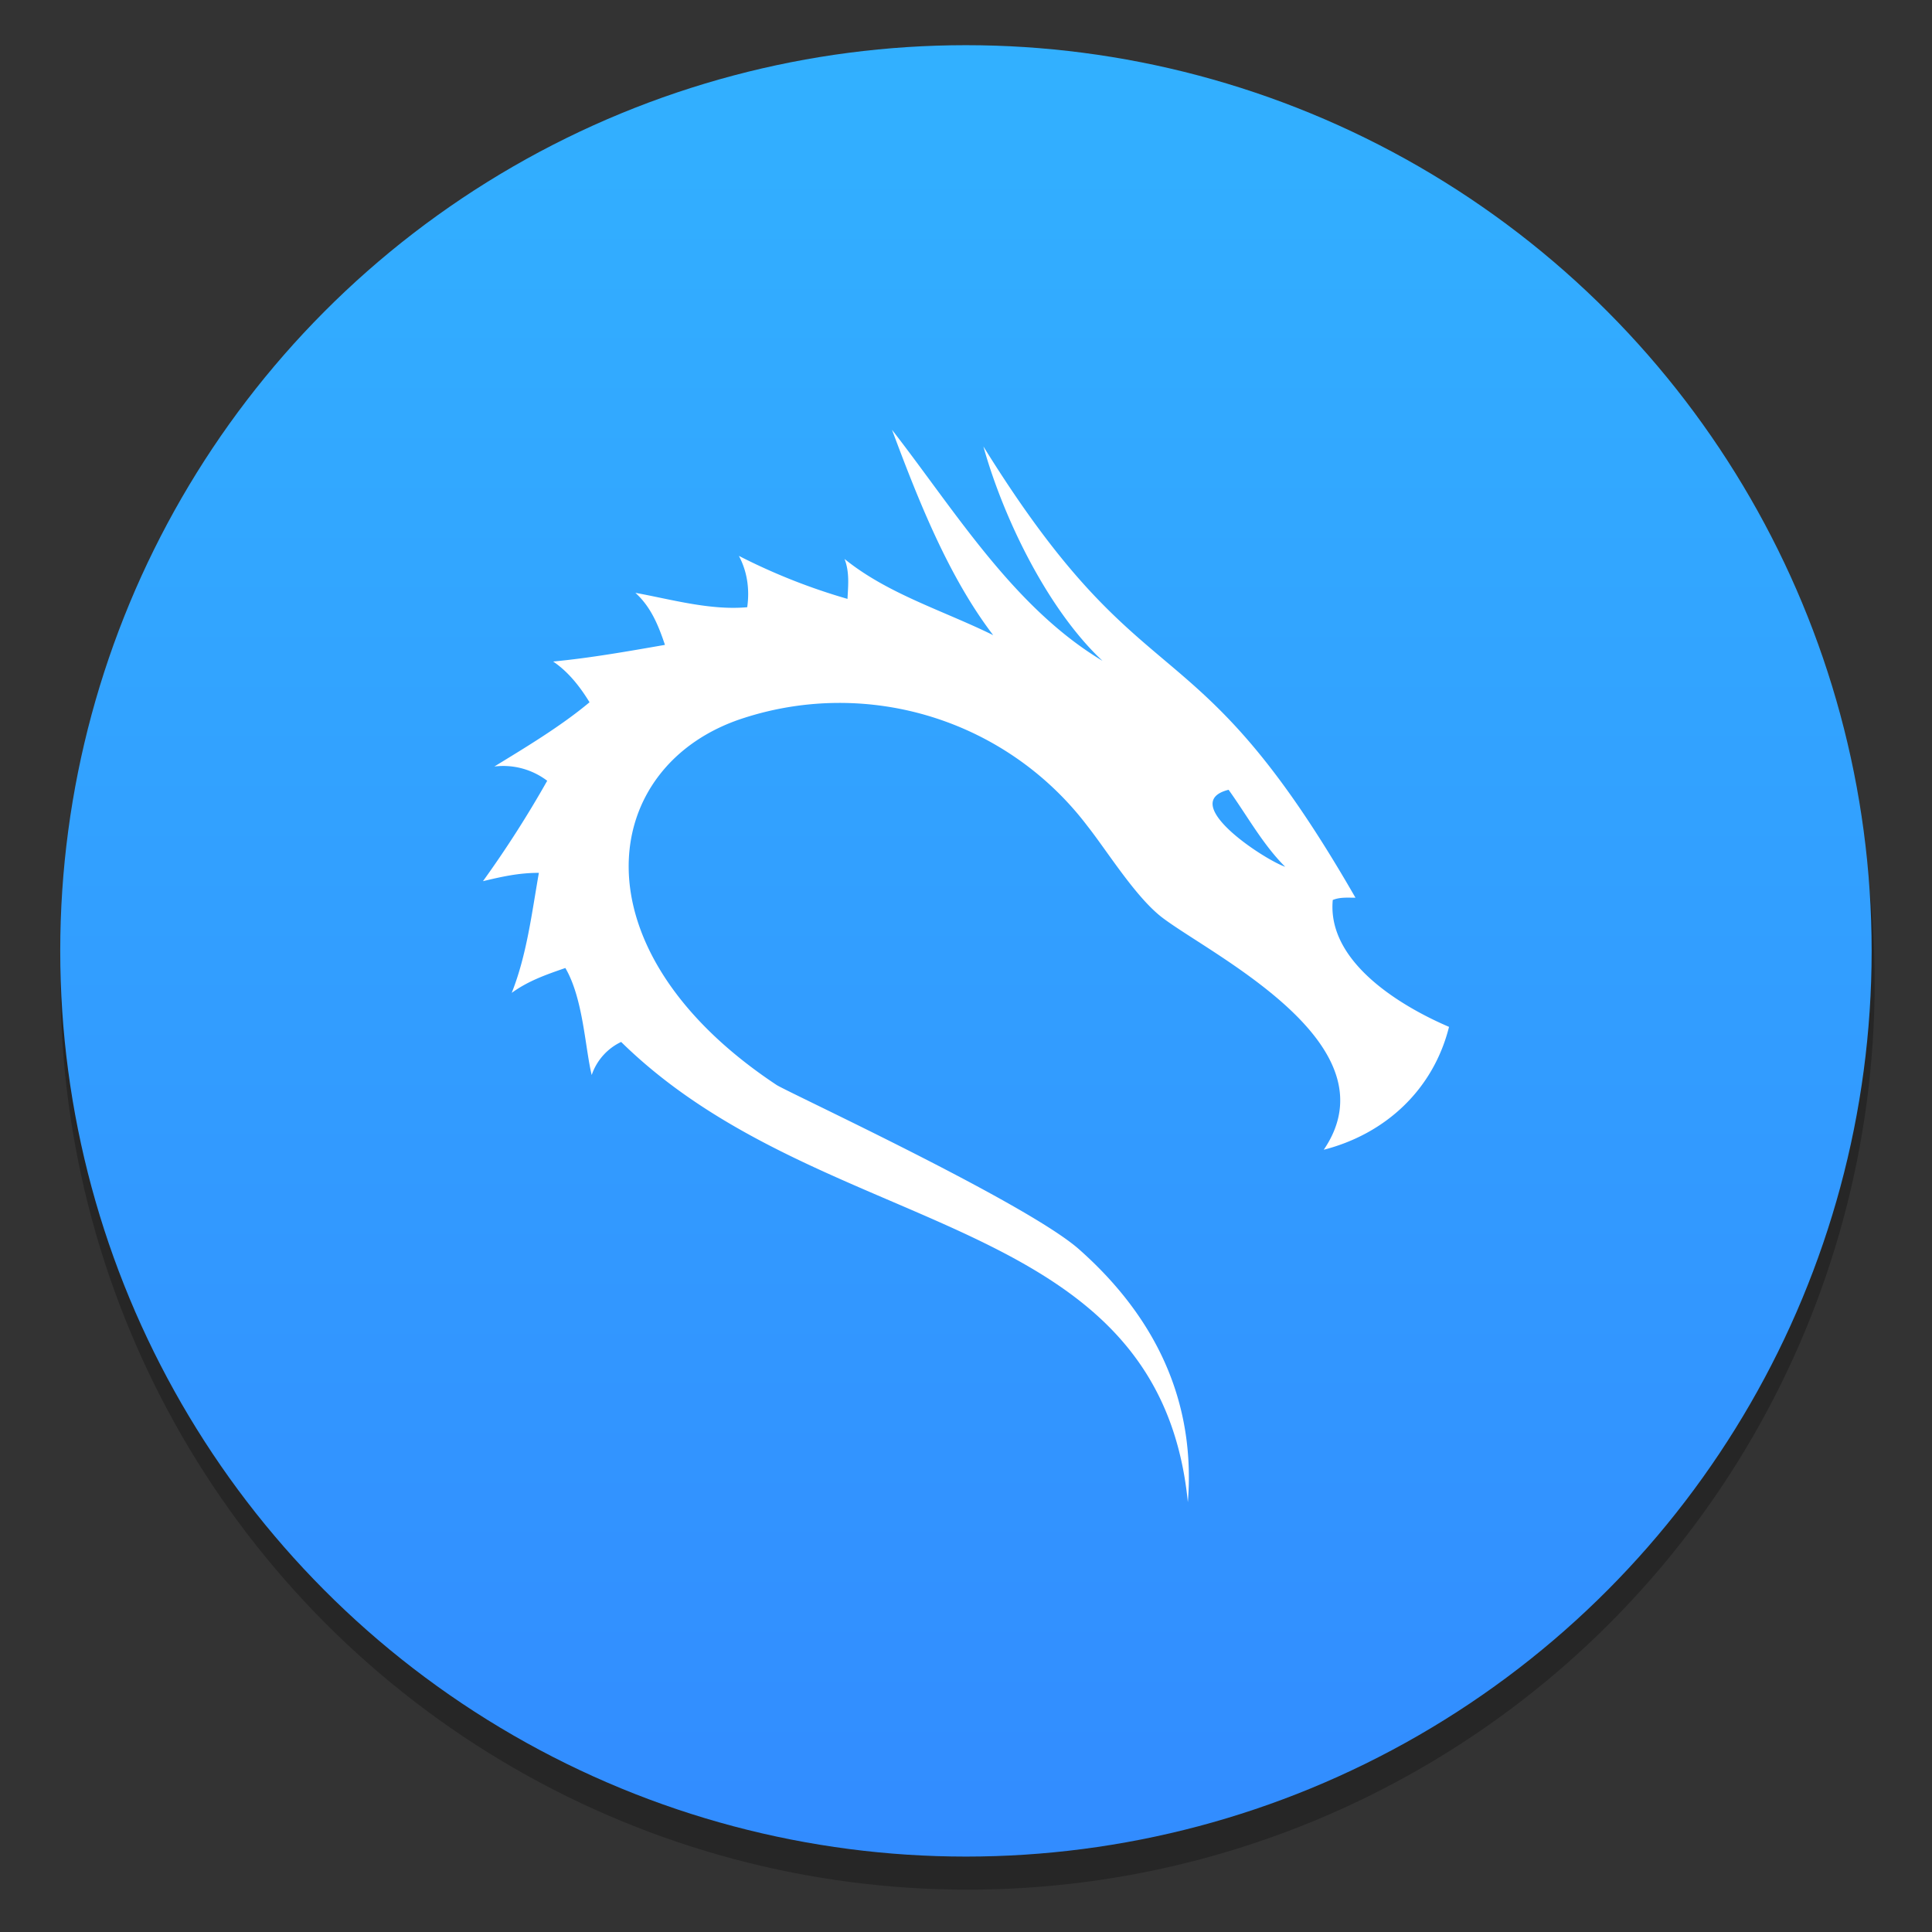 <?xml version="1.0" encoding="UTF-8" standalone="no"?>
<svg
   xmlns:dc="http://purl.org/dc/elements/1.1/"
   xmlns:cc="http://creativecommons.org/ns#"
   xmlns:rdf="http://www.w3.org/1999/02/22-rdf-syntax-ns#"
   xmlns:svg="http://www.w3.org/2000/svg"
   xmlns="http://www.w3.org/2000/svg"
   xmlns:sodipodi="http://sodipodi.sourceforge.net/DTD/sodipodi-0.dtd"
   xmlns:inkscape="http://www.inkscape.org/namespaces/inkscape"
   inkscape:version="1.0 (4035a4fb49, 2020-05-01)"
   sodipodi:docname="distributor-logo-kali.svg"
   id="svg17"
   viewBox="0 0 16.933 16.933"
   version="1.1"
   height="64"
   width="64">
  <rect x="0" y="0" width="16.933" height="16.933" fill="#333333" stroke="none"/>
  <sodipodi:namedview
     inkscape:current-layer="svg17"
     inkscape:window-maximized="1"
     inkscape:window-y="36"
     inkscape:window-x="0"
     inkscape:cy="38.478128"
     inkscape:cx="53.860488"
     inkscape:zoom="6.2109375"
     showgrid="false"
     id="namedview19"
     inkscape:window-height="964"
     inkscape:window-width="1920"
     inkscape:pageshadow="2"
     inkscape:pageopacity="0"
     guidetolerance="10"
     gridtolerance="10"
     objecttolerance="10"
     borderopacity="1"
     bordercolor="#666666"
     pagecolor="#ffffff" />
  <defs
     id="defs7">
    <linearGradient
       gradientUnits="userSpaceOnUse"
       gradientTransform="matrix(0.265,0,0,0.265,0,280.07)"
       y2="12.461"
       y1="57.955"
       x2="45.628"
       x1="45.628"
       id="a">
      <stop
         id="stop2"
         offset="0" />
      <stop
         id="stop4"
         offset="1"
         stop-opacity="0" />
    </linearGradient>
    <linearGradient
       id="a-3"
       x1="-6.147"
       x2="-6.147"
       y1="-137.82"
       y2="-100.78"
       gradientTransform="matrix(0.53,0,0,0.53,11.509,71.864)"
       gradientUnits="userSpaceOnUse">
      <stop
         stop-color="#32b4ff"
         offset="0"
         id="stop848" />
      <stop
         stop-color="#3287ff"
         offset="1"
         id="stop850" />
    </linearGradient>
  </defs>
  <g
     id="g861"
     stroke-width="1.571"
     opacity="0.25"
     transform="matrix(0.265,0,0,0.265,-0.005,0.12)">
    <circle
       id="circle855"
       r="30.001"
       cy="32.044"
       cx="32.02" />
    <circle
       id="circle857"
       fill-opacity="0"
       r="30.001"
       cy="32.044"
       cx="32.02" />
    <circle
       id="circle859"
       r="0"
       cy="32.044"
       cx="32.02" />
  </g>
  <circle
     id="circle863"
     style="fill:url(#a-3);paint-order:normal"
     fill="url(#a-3)"
     r="7.938"
     cy="8.334"
     cx="8.466" />
  <circle
     id="circle869"
     stroke-width="0.265"
     fill="#5e4aa6"
     r="0"
     cy="-318.952"
     cx="-308.78" />
  <circle
     id="circle871"
     stroke-width="0.265"
     fill-rule="evenodd"
     fill="#5e4aa6"
     r="0"
     cy="15.866"
     cx="-17.864" />
  <path
     d="m 7.818,3.767 c 0.224,0.599 0.49,1.281 0.887,1.8 -0.437,-0.216 -0.923,-0.36 -1.303,-0.668 0.047,0.12 0.03,0.249 0.026,0.35 a 5.317,5.317 0 0 1 -0.952,-0.377 c 0.08,0.15 0.093,0.31 0.073,0.45 -0.326,0.03 -0.679,-0.072 -0.98,-0.126 0.138,0.125 0.203,0.29 0.259,0.456 -0.322,0.056 -0.654,0.115 -0.98,0.146 0.138,0.093 0.24,0.228 0.319,0.357 -0.253,0.212 -0.573,0.403 -0.834,0.563 a 0.638,0.638 0 0 1 0.463,0.125 9.444,9.444 0 0 1 -0.563,0.88 c 0.164,-0.039 0.312,-0.073 0.49,-0.073 -0.062,0.352 -0.106,0.72 -0.238,1.052 0.147,-0.107 0.306,-0.161 0.47,-0.218 0.157,0.267 0.173,0.703 0.231,0.938 A 0.498,0.498 0 0 1 5.444,9.132 C 7.224,10.88 10.154,10.574 10.411,13.166 10.491,12.156 10.013,11.442 9.459,10.951 8.999,10.543 6.904,9.573 6.806,9.509 5.005,8.315 5.248,6.702 6.516,6.294 a 2.727,2.727 0 0 1 3.015,0.946 c 0.176,0.223 0.427,0.631 0.662,0.807 0.445,0.334 2.036,1.109 1.409,2.03 C 12.147,9.937 12.563,9.547 12.7,9 12.273,8.817 11.63,8.43 11.681,7.888 11.743,7.862 11.811,7.868 11.88,7.868 10.444,5.368 10.061,6.238 8.619,3.913 8.799,4.557 9.191,5.351 9.663,5.792 8.88,5.322 8.372,4.479 7.818,3.767 Z m 2.95,3.155 c 0.163,0.227 0.3,0.48 0.496,0.675 -0.19,-0.066 -0.945,-0.563 -0.496,-0.675 z"
     fill="#ffffff"
     id="path900" />
</svg>
